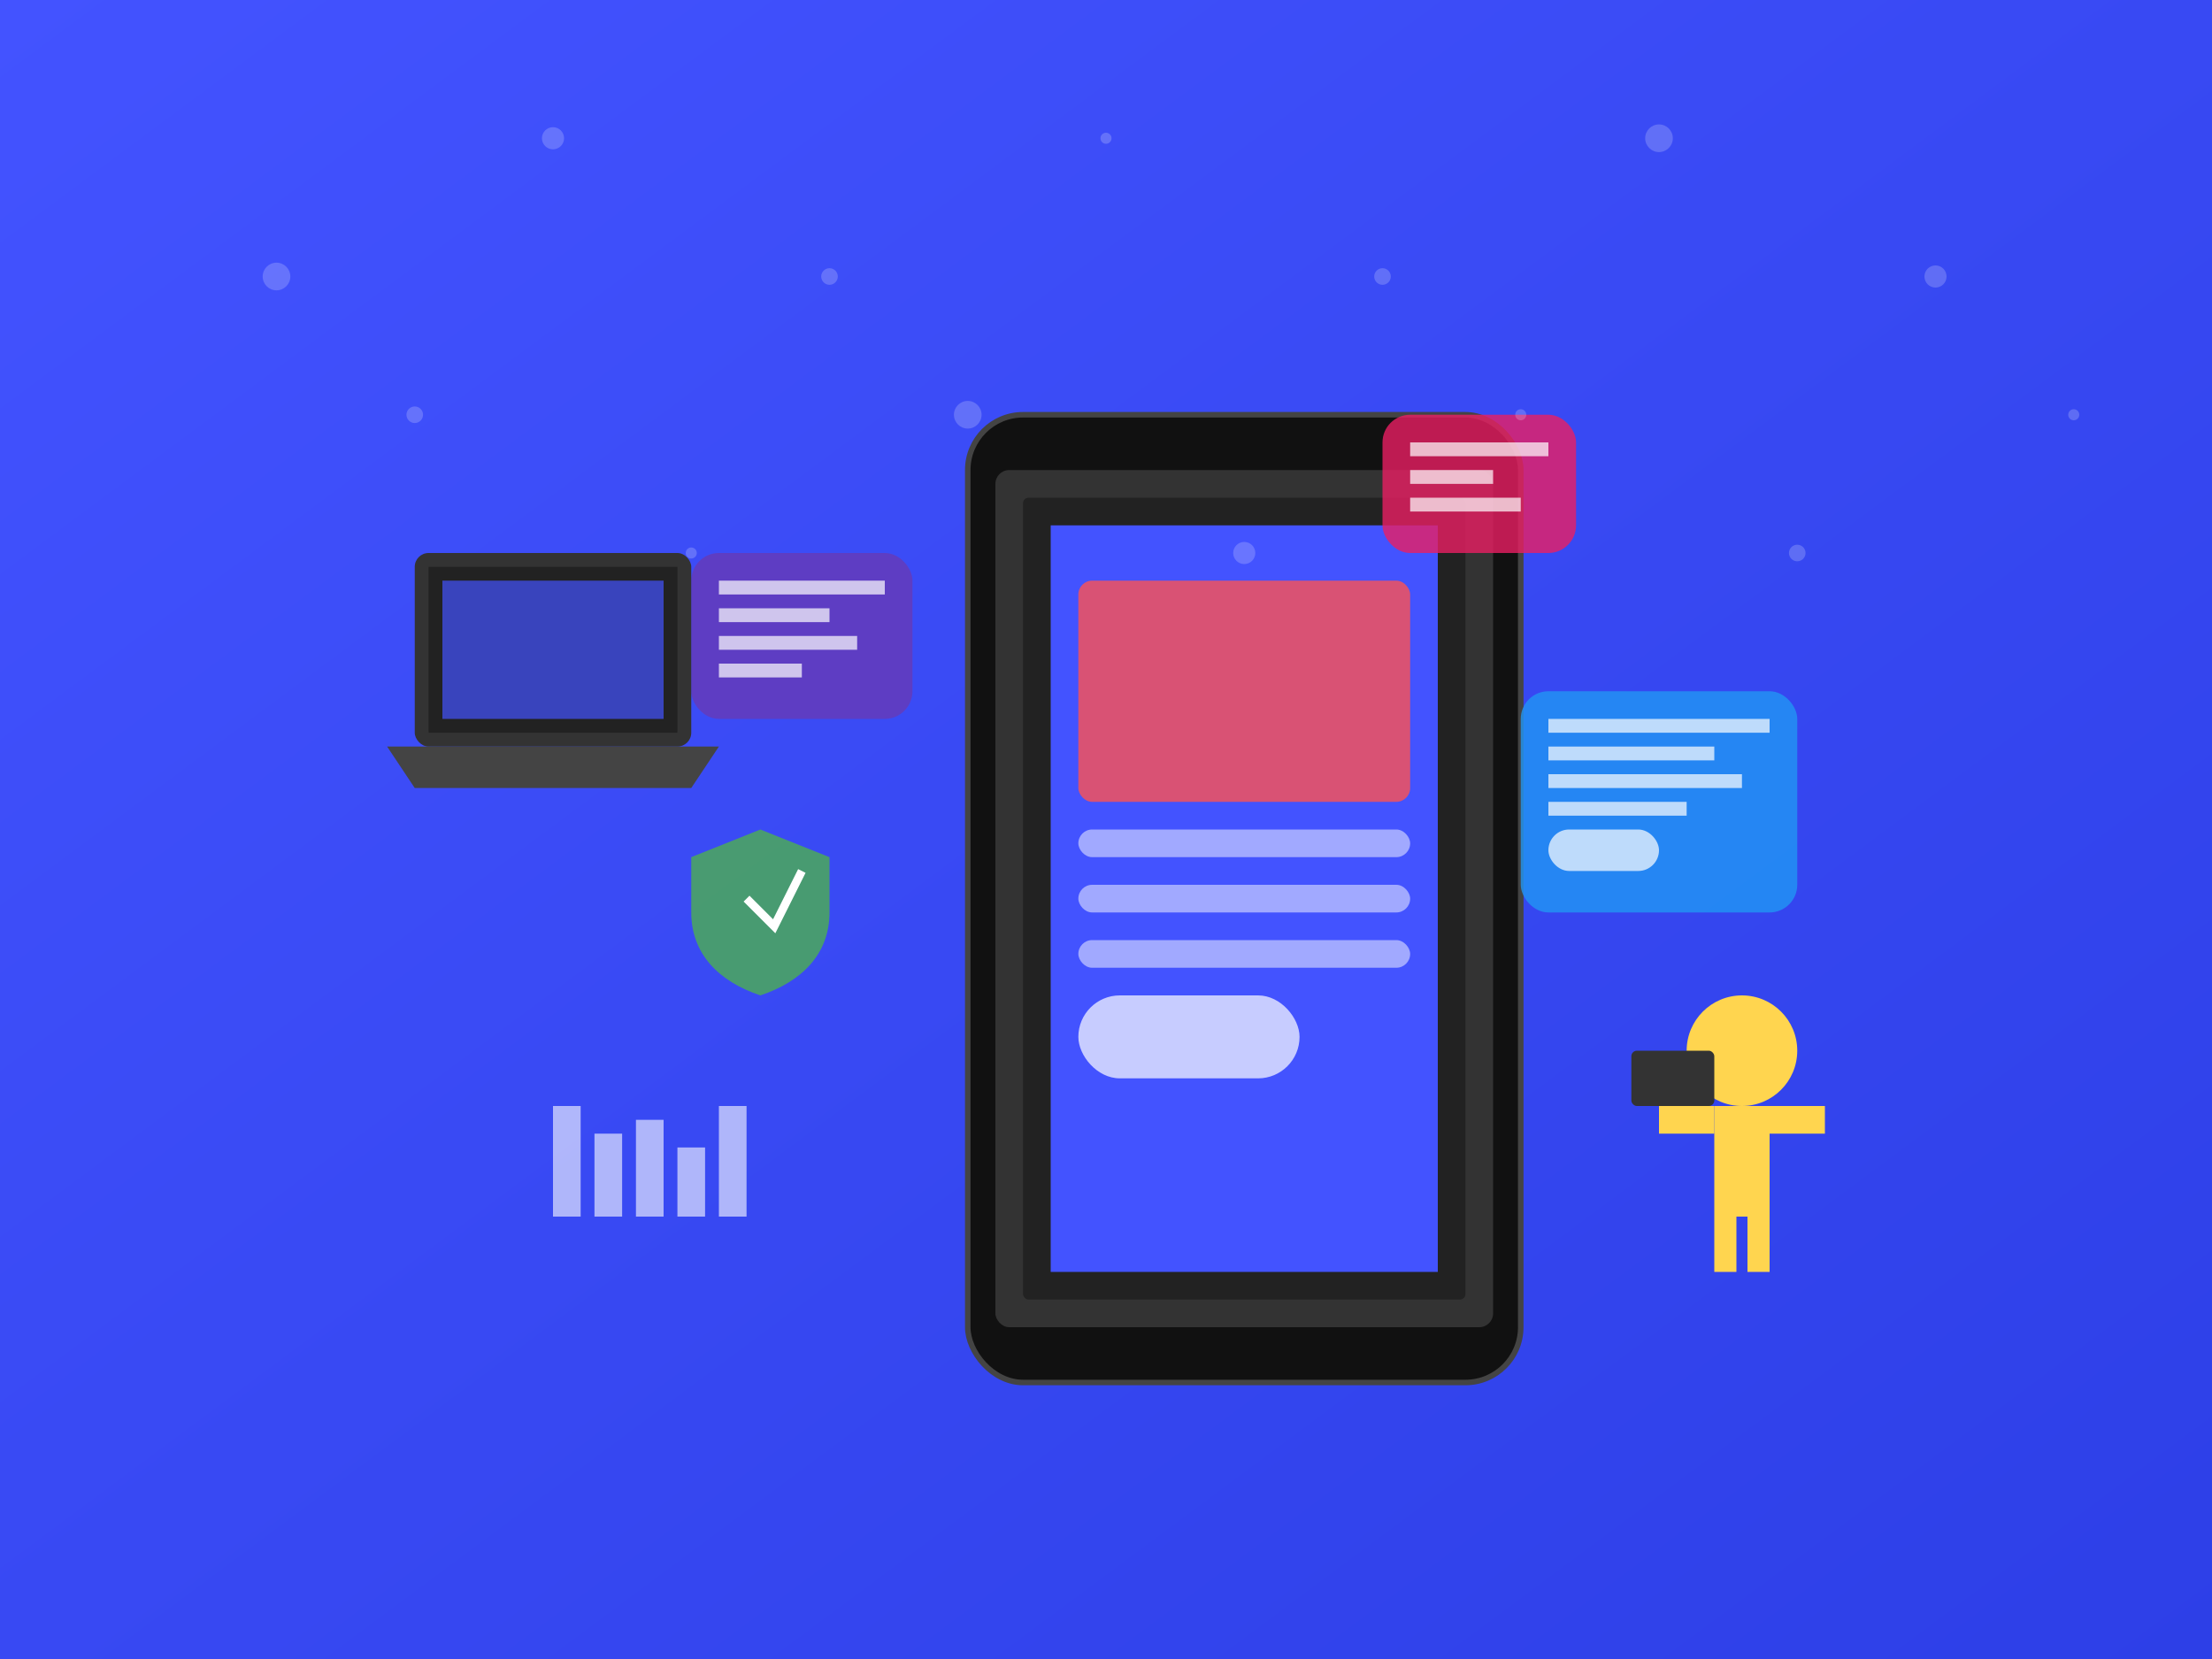<?xml version="1.0" encoding="UTF-8" standalone="no"?>
<svg xmlns="http://www.w3.org/2000/svg" xmlns:xlink="http://www.w3.org/1999/xlink" width="800" height="600" viewBox="0 0 800 600">
  <rect x="0" y="0" width="800" height="600" fill="#808080" stroke="none"/>
  <defs>
    <linearGradient id="blueGradient" x1="0%" y1="0%" x2="100%" y2="100%">
      <stop offset="0%" style="stop-color:#4353FF;stop-opacity:1" />
      <stop offset="100%" style="stop-color:#2D3FE7;stop-opacity:1" />
    </linearGradient>
  </defs>
  
  <!-- Background -->
  <rect width="800" height="600" fill="url(#blueGradient)" />
  
  <!-- Tech illustration elements -->
  <g transform="translate(100, 50)">
    <!-- Mobile device -->
    <rect x="250" y="100" width="200" height="350" rx="20" ry="20" fill="#111" stroke="#444" stroke-width="2" />
    <rect x="260" y="120" width="180" height="310" rx="5" ry="5" fill="#333" />
    <rect x="270" y="130" width="160" height="290" rx="2" ry="2" fill="#222" />
    
    <!-- Screen content -->
    <rect x="280" y="140" width="140" height="270" fill="#4353FF" />
    <rect x="290" y="160" width="120" height="80" rx="5" ry="5" fill="#FF5252" opacity="0.8" />
    <rect x="290" y="250" width="120" height="10" rx="5" ry="5" fill="#FFF" opacity="0.5" />
    <rect x="290" y="270" width="120" height="10" rx="5" ry="5" fill="#FFF" opacity="0.5" />
    <rect x="290" y="290" width="120" height="10" rx="5" ry="5" fill="#FFF" opacity="0.5" />
    <rect x="290" y="310" width="80" height="30" rx="15" ry="15" fill="#FFF" opacity="0.7" />
    
    <!-- Floating elements -->
    <g transform="translate(150, 150)">
      <rect x="0" y="0" width="80" height="60" rx="10" ry="10" fill="#673AB7" opacity="0.8" />
      <rect x="10" y="10" width="60" height="5" fill="#FFF" opacity="0.7" />
      <rect x="10" y="20" width="40" height="5" fill="#FFF" opacity="0.7" />
      <rect x="10" y="30" width="50" height="5" fill="#FFF" opacity="0.7" />
      <rect x="10" y="40" width="30" height="5" fill="#FFF" opacity="0.7" />
    </g>
    
    <g transform="translate(450, 200)">
      <rect x="0" y="0" width="100" height="80" rx="10" ry="10" fill="#2196F3" opacity="0.8" />
      <rect x="10" y="10" width="80" height="5" fill="#FFF" opacity="0.7" />
      <rect x="10" y="20" width="60" height="5" fill="#FFF" opacity="0.7" />
      <rect x="10" y="30" width="70" height="5" fill="#FFF" opacity="0.7" />
      <rect x="10" y="40" width="50" height="5" fill="#FFF" opacity="0.7" />
      <rect x="10" y="50" width="40" height="15" rx="7.5" ry="7.5" fill="#FFF" opacity="0.7" />
    </g>
    
    <g transform="translate(400, 100)">
      <rect x="0" y="0" width="70" height="50" rx="10" ry="10" fill="#E91E63" opacity="0.8" />
      <rect x="10" y="10" width="50" height="5" fill="#FFF" opacity="0.7" />
      <rect x="10" y="20" width="30" height="5" fill="#FFF" opacity="0.7" />
      <rect x="10" y="30" width="40" height="5" fill="#FFF" opacity="0.7" />
    </g>
    
    <!-- Person figure -->
    <g transform="translate(500, 300)">
      <!-- Head -->
      <circle cx="30" cy="30" r="20" fill="#FFD54F" />
      <!-- Body -->
      <rect x="20" y="50" width="20" height="40" fill="#FFD54F" />
      <!-- Arms -->
      <rect x="0" y="50" width="20" height="10" fill="#FFD54F" />
      <rect x="40" y="50" width="20" height="10" fill="#FFD54F" />
      <!-- Legs -->
      <rect x="20" y="90" width="8" height="20" fill="#FFD54F" />
      <rect x="32" y="90" width="8" height="20" fill="#FFD54F" />
      
      <!-- Device in hands -->
      <rect x="-10" y="30" width="30" height="20" rx="2" ry="2" fill="#333" />
    </g>
    
    <!-- Data visualization elements -->
    <g transform="translate(100, 350)">
      <rect x="0" y="0" width="10" height="40" fill="#FFF" opacity="0.6" />
      <rect x="15" y="10" width="10" height="30" fill="#FFF" opacity="0.6" />
      <rect x="30" y="5" width="10" height="35" fill="#FFF" opacity="0.6" />
      <rect x="45" y="15" width="10" height="25" fill="#FFF" opacity="0.6" />
      <rect x="60" y="0" width="10" height="40" fill="#FFF" opacity="0.6" />
    </g>
    
    <!-- Shield icon -->
    <g transform="translate(150, 250)">
      <path d="M25,0 L50,10 L50,30 C50,45 40,55 25,60 C10,55 0,45 0,30 L0,10 Z" fill="#4CAF50" opacity="0.8" />
      <path d="M20,25 L30,35 L40,15" stroke="#FFF" stroke-width="3" fill="none" />
    </g>
    
    <!-- Laptop -->
    <g transform="translate(50, 150)">
      <rect x="0" y="0" width="100" height="70" rx="5" ry="5" fill="#333" />
      <rect x="5" y="5" width="90" height="60" fill="#222" />
      <rect x="10" y="10" width="80" height="50" fill="#4353FF" opacity="0.7" />
      <path d="M-10,70 L110,70 L100,85 L0,85 Z" fill="#444" />
    </g>
  </g>
  
  <!-- Decorative elements -->
  <g opacity="0.2">
    <circle cx="100" cy="100" r="5" fill="#FFF" />
    <circle cx="150" cy="150" r="3" fill="#FFF" />
    <circle cx="200" cy="50" r="4" fill="#FFF" />
    <circle cx="250" cy="200" r="2" fill="#FFF" />
    <circle cx="300" cy="100" r="3" fill="#FFF" />
    <circle cx="350" cy="150" r="5" fill="#FFF" />
    <circle cx="400" cy="50" r="2" fill="#FFF" />
    <circle cx="450" cy="200" r="4" fill="#FFF" />
    <circle cx="500" cy="100" r="3" fill="#FFF" />
    <circle cx="550" cy="150" r="2" fill="#FFF" />
    <circle cx="600" cy="50" r="5" fill="#FFF" />
    <circle cx="650" cy="200" r="3" fill="#FFF" />
    <circle cx="700" cy="100" r="4" fill="#FFF" />
    <circle cx="750" cy="150" r="2" fill="#FFF" />
  </g>
</svg>
